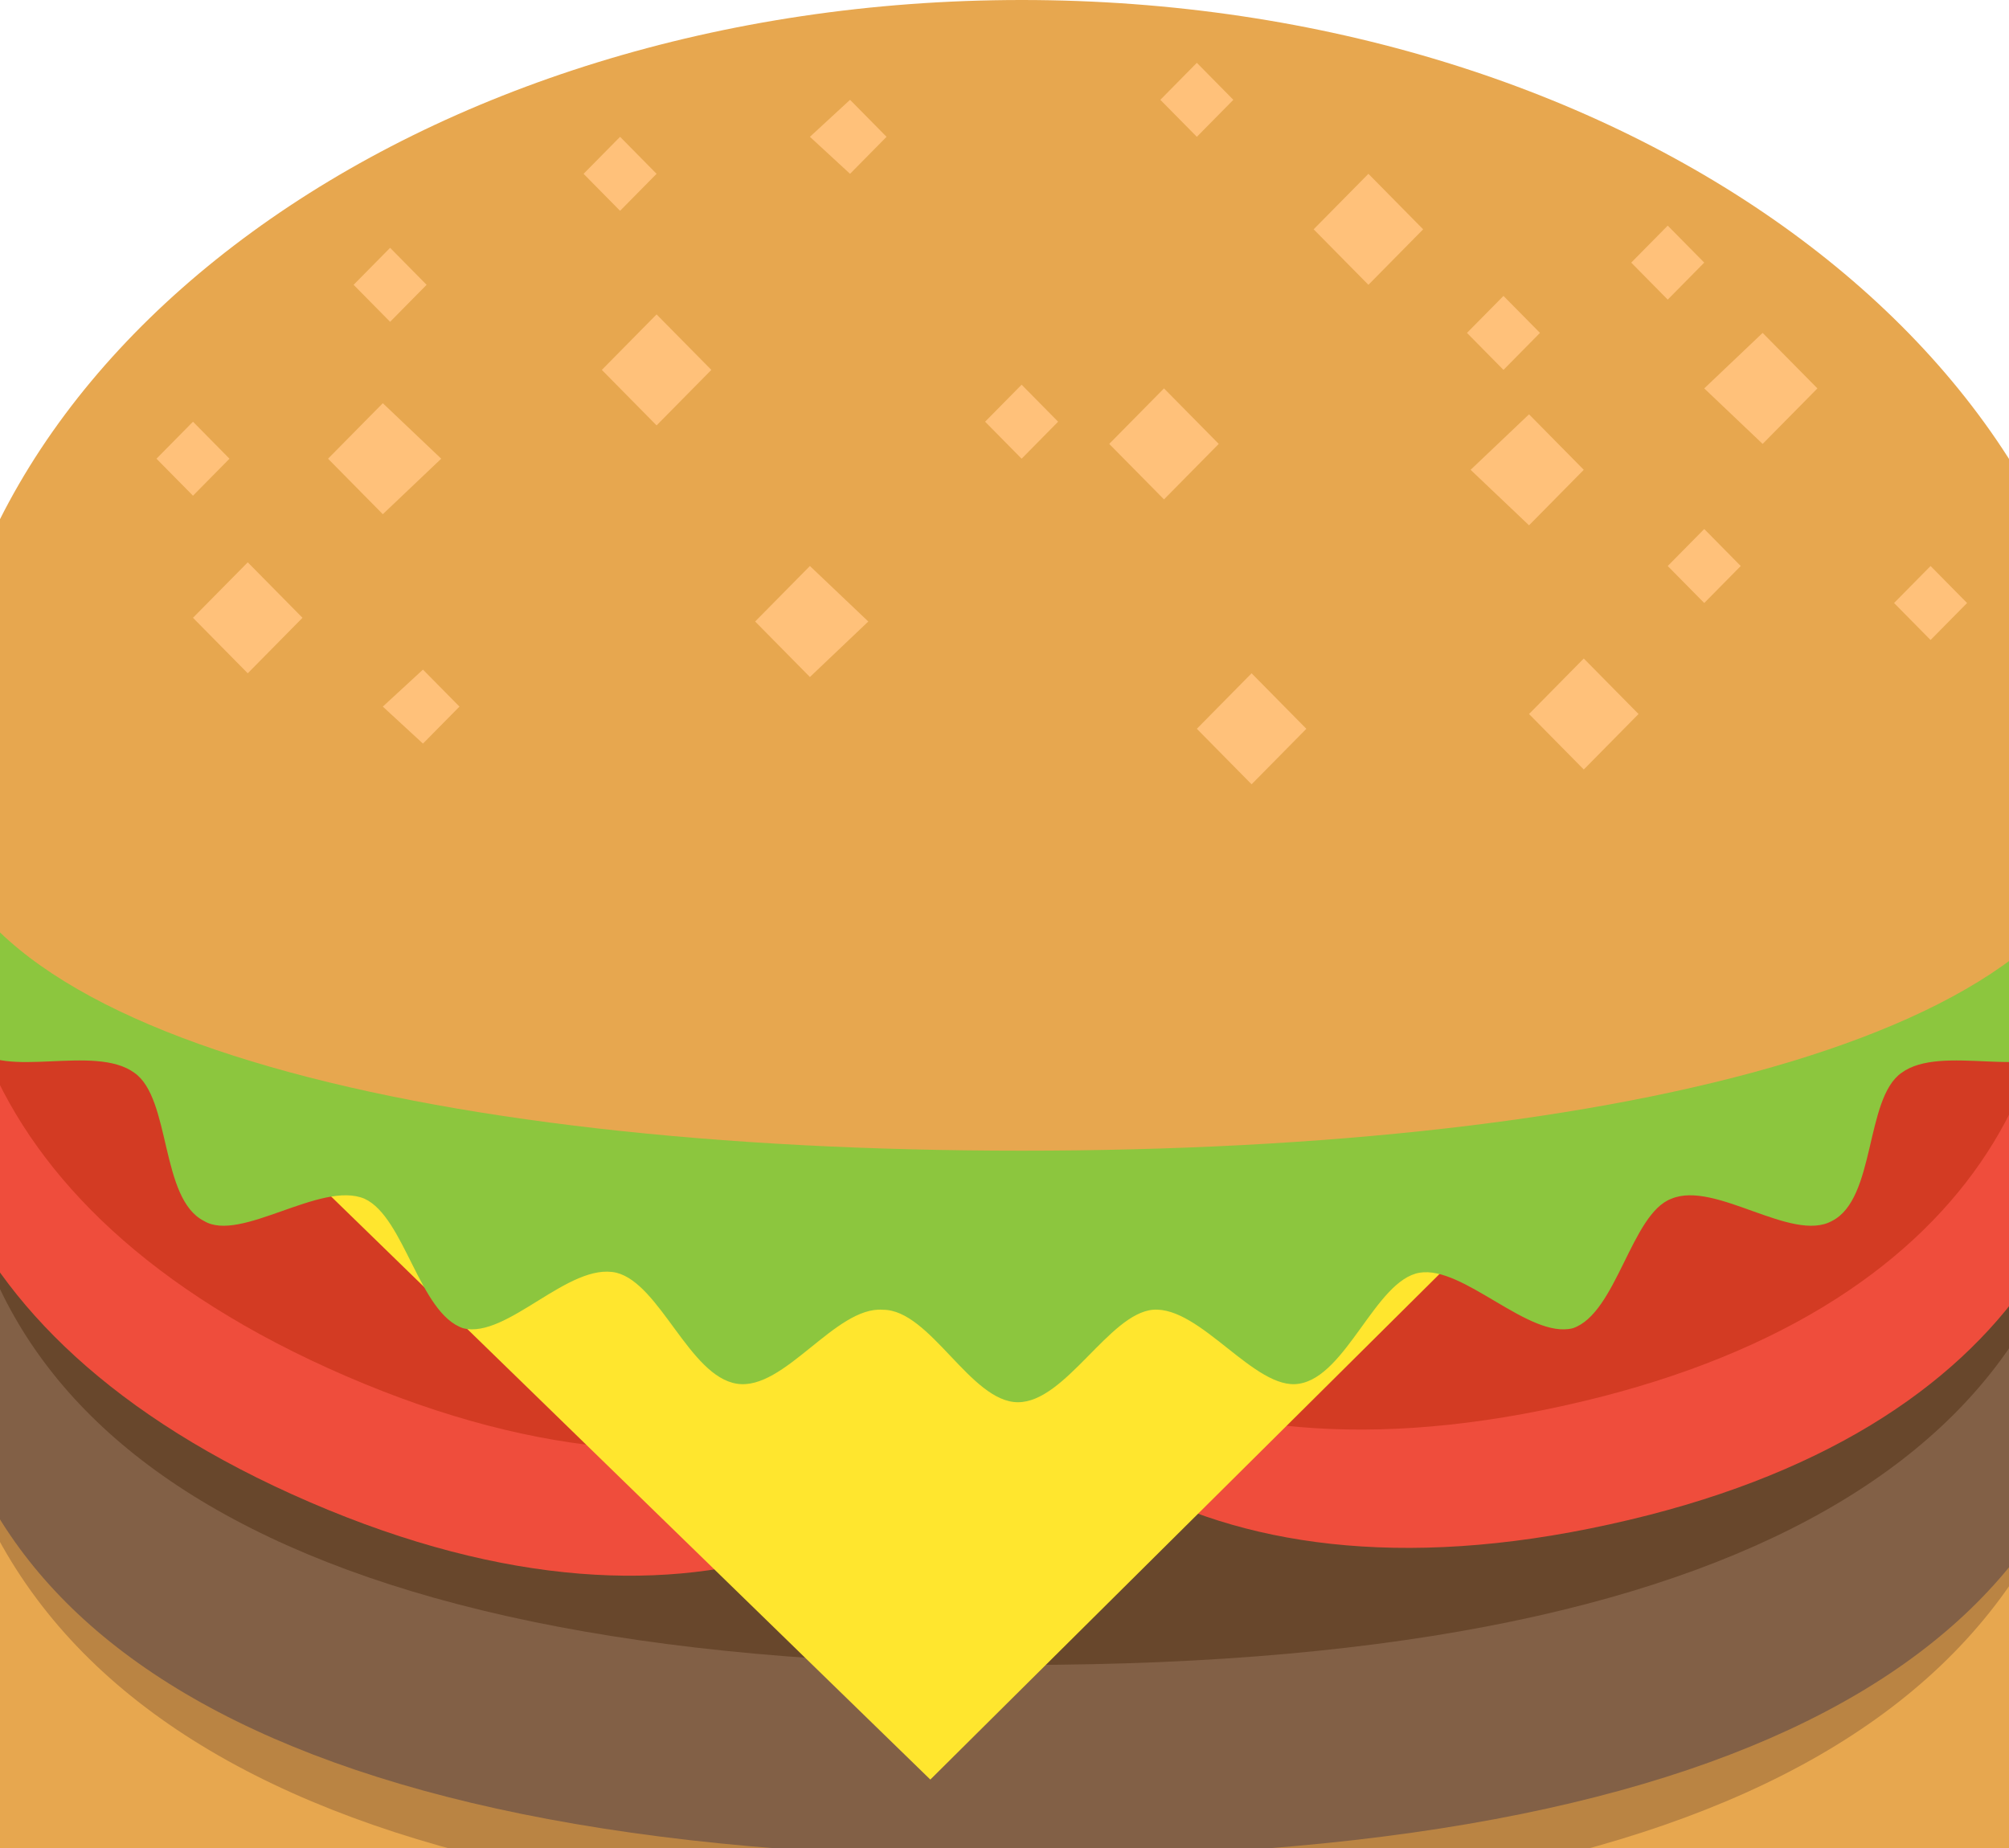 <svg width="100" height="92" viewBox="0 0 100 92" fill="none" xmlns="http://www.w3.org/2000/svg">
<path d="M105.001 78.288C105.001 100.392 85.195 110.523 50.854 110.523C16.331 110.523 -3.293 100.392 -3.293 78.288C-3.293 45.87 105.001 45.87 105.001 78.288Z" fill="#E7A74F"/>
<path d="M104.637 62.992C104.637 85.096 85.014 95.227 50.672 95.227C16.513 95.227 -3.293 85.096 -3.293 62.992C-3.111 30.758 104.637 30.758 104.637 62.992Z" fill="#BA8443"/>
<path d="M-3.293 63.551C-3.293 54.341 7.428 41.632 50.854 41.632C94.28 41.632 105.001 54.526 105.001 63.551C105.001 80.313 89.738 92.47 50.854 92.47C11.97 92.47 -3.293 80.313 -3.293 63.551Z" fill="#826046"/>
<path d="M-2.202 53.966C-2.202 44.757 8.336 32.047 50.854 32.047C93.372 32.047 103.911 44.941 103.911 53.966C103.911 70.728 89.011 82.885 50.854 82.885C12.697 82.885 -2.202 70.728 -2.202 53.966Z" fill="#68472C"/>
<path d="M-1.843 41.996C0.701 36.47 7.424 36.102 29.228 45.495C51.032 54.889 55.211 59.863 52.667 65.573C47.943 75.704 35.043 83.255 15.419 74.782C-4.205 66.309 -6.748 52.311 -1.843 41.996Z" fill="#EF4D3C"/>
<path d="M-0.024 35.727C2.52 30.201 9.243 29.833 31.047 39.227C52.851 48.621 57.03 53.594 54.486 59.304C49.762 69.435 36.862 76.987 17.238 68.514C-2.386 60.041 -4.929 45.858 -0.024 35.727Z" fill="#D33B23"/>
<path d="M45.583 59.866C44.13 53.971 49.217 49.735 72.656 44.578C96.096 39.42 102.455 40.894 103.909 46.972C106.634 57.84 101.183 71.286 80.106 75.891C59.211 80.496 48.127 70.733 45.583 59.866Z" fill="#EF4D3C"/>
<path d="M43.222 53.976C41.769 48.082 46.856 43.845 70.296 38.688C93.735 33.53 100.095 35.004 101.548 41.082C104.274 51.95 98.823 65.396 77.745 70.001C56.85 74.606 45.948 64.843 43.222 53.976Z" fill="#D33B23"/>
<path d="M9.968 53.227L46.308 88.593L81.921 53.227H9.968Z" fill="#FFE62E"/>
<path d="M102.637 44.021C102.637 44.021 104.272 50.284 102.637 52.126C101.183 53.783 96.641 51.941 94.642 53.415C92.825 54.704 93.37 59.678 91.19 60.783C89.191 61.888 85.375 58.757 83.195 59.678C81.196 60.414 80.469 65.388 78.289 66.124C76.109 66.677 72.838 62.993 70.658 63.361C68.477 63.73 67.024 68.519 64.662 68.887C62.481 69.256 59.756 65.019 57.394 65.204C55.213 65.388 53.033 69.808 50.671 69.808C48.309 69.808 46.31 65.204 43.948 65.204C41.586 65.019 39.042 69.256 36.68 68.887C34.318 68.519 32.864 63.914 30.684 63.361C28.322 62.809 25.233 66.677 23.052 66.124C20.872 65.388 20.145 60.599 18.146 59.678C15.966 58.757 11.969 61.888 10.152 60.783C7.971 59.678 8.516 54.704 6.699 53.415C4.7 51.941 0.158 53.783 -1.296 52.126C-2.931 50.284 -1.296 44.021 -1.296 44.021H102.637Z" fill="#8CC63E"/>
<path d="M105.001 39.418C105.001 51.391 80.835 57.285 50.854 57.285C20.873 57.285 -3.293 51.391 -3.293 39.418C-3.293 17.683 20.873 0 50.854 0C80.835 0 105.001 17.683 105.001 39.418Z" fill="#E7A74F"/>
<path d="M21.962 22.836L19.055 25.599L16.329 22.836L19.055 20.073L21.962 22.836ZM35.408 18.415L32.682 21.178L29.957 18.415L32.682 15.652L35.408 18.415ZM43.221 30.941L40.314 33.704L37.588 30.941L40.314 28.178L43.221 30.941ZM52.669 20.994L50.852 22.836L49.035 20.994L50.852 19.152L52.669 20.994ZM86.647 28.178L84.83 30.02L83.013 28.178L84.83 26.336L86.647 28.178ZM97.913 30.02L96.096 31.862L94.279 30.02L96.096 28.178L97.913 30.02ZM76.654 16.573L74.837 18.415L73.02 16.573L74.837 14.732L76.654 16.573ZM21.235 14.179L19.418 16.021L17.601 14.179L19.418 12.337L21.235 14.179ZM11.423 22.836L9.606 24.678L7.789 22.836L9.606 20.994L11.423 22.836ZM22.87 35.177L21.053 37.019L19.055 35.177L21.053 33.335L22.87 35.177ZM44.129 6.811L42.312 8.653L40.314 6.811L42.312 4.969L44.129 6.811ZM61.391 4.969L59.574 6.811L57.757 4.969L59.574 3.127L61.391 4.969ZM32.682 8.653L30.865 10.495L29.048 8.653L30.865 6.811L32.682 8.653ZM84.83 13.074L83.013 14.916L81.196 13.074L83.013 11.232L84.83 13.074ZM65.025 36.282L62.299 39.045L59.574 36.282L62.299 33.519L65.025 36.282ZM60.664 22.099L57.939 24.862L55.213 22.099L57.939 19.336L60.664 22.099ZM70.839 11.416L68.114 14.179L65.388 11.416L68.114 8.653L70.839 11.416ZM78.834 23.389L76.109 26.152L73.201 23.389L76.109 20.626L78.834 23.389ZM90.463 19.336L87.737 22.099L84.83 19.336L87.737 16.573L90.463 19.336ZM81.56 35.546L78.834 38.309L76.109 35.546L78.834 32.783L81.56 35.546ZM15.057 30.756L12.332 33.519L9.606 30.756L12.332 27.994L15.057 30.756Z" fill="#FFC17A"/>
</svg>
